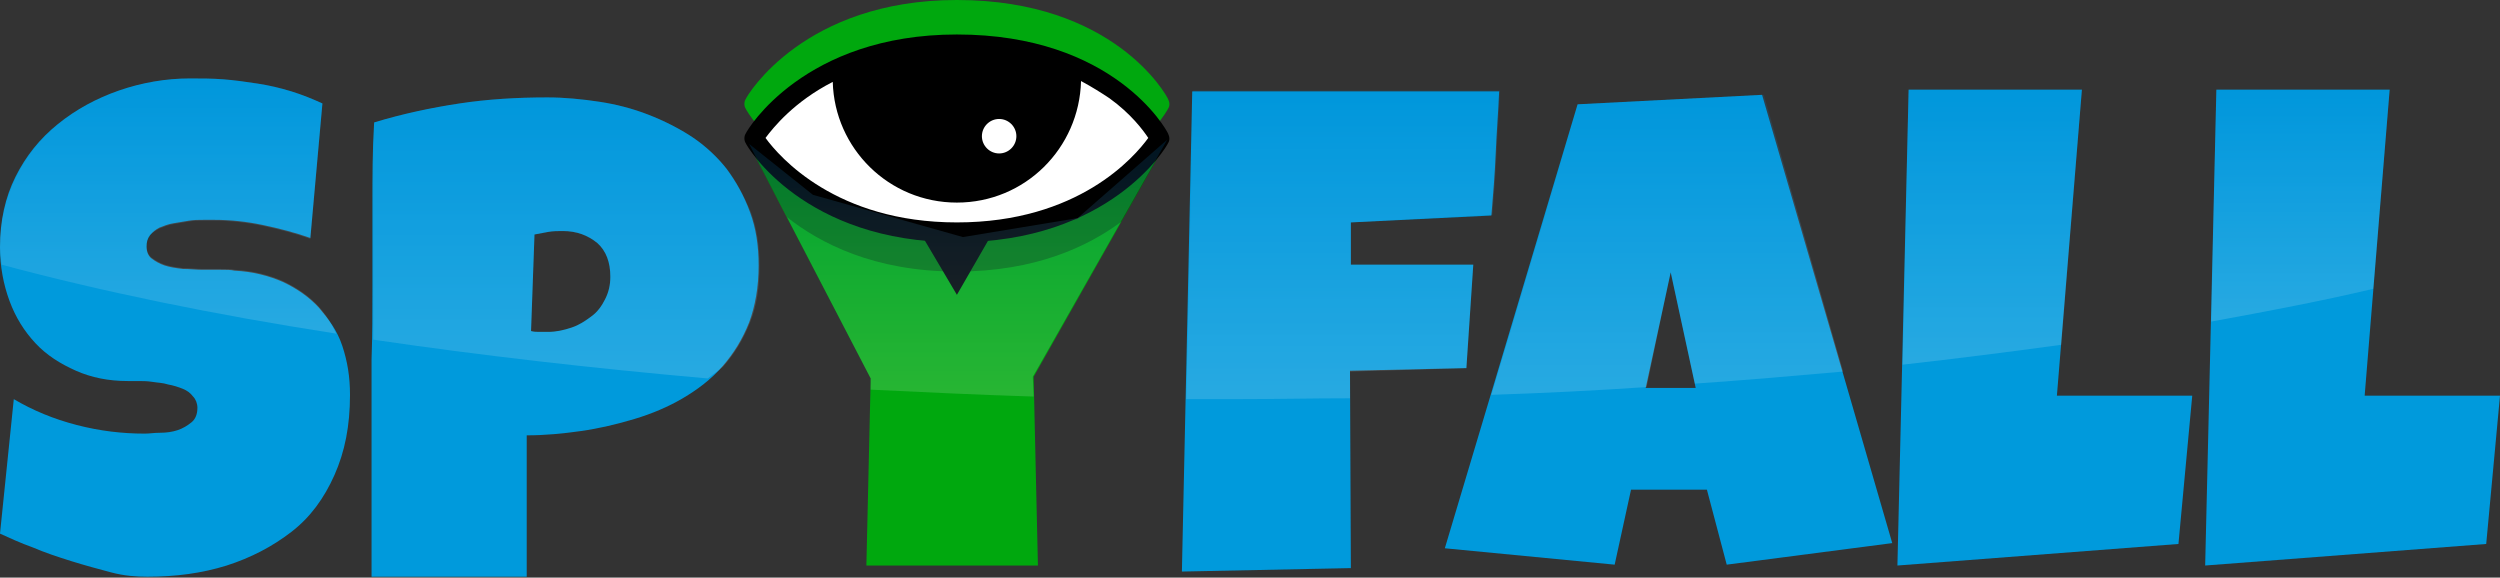<svg width="290" height="67" viewBox="0 0 290 67" fill="none" xmlns="http://www.w3.org/2000/svg">
<rect x="0" y="0" width="290" height="67" fill="#333333" stroke="none"/>
<path d="M111 0C93.3 0 86.7 11 86.5 11.5C86.3 11.8 86.3 12.3 86.5 12.6C86.7 13.1 93.3 24.1 111 24.1C128.7 24.1 135.3 13.1 135.5 12.6C135.7 12.3 135.7 11.9 135.5 11.5C135.3 11 129.2 0 111 0ZM115.9 9.8C117 9.8 117.9 10.7 117.9 11.8C117.9 12.9 117 13.8 115.9 13.8C114.8 13.8 113.9 12.9 113.9 11.8C113.9 10.7 114.8 9.8 115.9 9.8Z" fill="#00A80E"/>
<path d="M87.5 15.6L97.5 7.5L112.6 4.8L127.3 9L134.3 16C134.3 16 129.1 23.2 119.3 25.9C113.3 27.6 104.4 26.5 96.9 24.3C88.1 21.6 87.5 15.6 87.5 15.6Z" fill="white"/>
<path d="M37 35.7C35.9 34.5 34.5 33.5 32.8 32.7C31.2 32 29.3 31.5 27.2 31.4C26.8 31.3 26.3 31.3 25.6 31.3C25 31.3 24.3 31.3 23.5 31.3C22.8 31.3 22 31.2 21.2 31.2C20.4 31.1 19.7 31 19.1 30.8C18.5 30.6 18 30.3 17.6 30C17.2 29.7 17 29.2 17 28.6C17 28.1 17.1 27.7 17.4 27.3C17.7 26.9 18.1 26.6 18.5 26.4C19 26.2 19.5 26 20.1 25.9C20.7 25.8 21.3 25.7 21.9 25.6C22.5 25.5 23 25.5 23.6 25.5C24.1 25.5 24.6 25.5 24.9 25.5C26.7 25.5 28.6 25.7 30.5 26.1C32.4 26.5 34.3 27 36 27.6L37.4 12C36.3 11.5 35.1 11 33.8 10.6C32.5 10.2 31.2 9.9 29.9 9.7C28.6 9.5 27.2 9.3 25.9 9.2C24.6 9.1 23.3 9.1 22 9.1C19.2 9.1 16.4 9.6 13.8 10.5C11.2 11.4 8.8 12.7 6.7 14.4C4.6 16.1 3 18.1 1.8 20.5C0.6 22.9 0 25.6 0 28.7C0 30.9 0.4 33 1.1 34.9C1.8 36.8 2.8 38.4 4.1 39.8C5.4 41.2 7 42.2 8.8 43C10.6 43.8 12.6 44.2 14.8 44.2C15.1 44.2 15.5 44.2 16 44.2C16.5 44.2 17.1 44.2 17.7 44.3C18.3 44.4 18.9 44.4 19.5 44.6C20.1 44.7 20.7 44.9 21.2 45.1C21.7 45.3 22.1 45.6 22.4 46C22.7 46.3 22.9 46.8 22.9 47.3C22.9 48 22.7 48.6 22.2 49C21.7 49.4 21.2 49.7 20.6 49.9C20 50.1 19.3 50.2 18.6 50.2C17.9 50.2 17.3 50.3 16.8 50.3C14.2 50.3 11.6 50 8.9 49.3C6.2 48.6 3.8 47.6 1.6 46.3L0 61.9C1.1 62.4 2.4 63 3.8 63.5C5.2 64.1 6.7 64.6 8.3 65.1C9.9 65.6 11.4 66 12.9 66.4C14.4 66.8 15.8 66.9 17.1 66.9C20.4 66.9 23.4 66.5 26.3 65.6C29.1 64.7 31.6 63.4 33.8 61.7C36 60 37.6 57.8 38.8 55.1C40 52.4 40.6 49.4 40.6 45.8C40.6 43.7 40.3 41.9 39.7 40.1C39.1 38.3 38.1 37 37 35.7Z" fill="#009ADC"/>
<path d="M84.3 19.6C83.2 18.2 81.8 16.9 80.3 15.9C78.8 14.9 77 14 75.2 13.3C73.4 12.6 71.5 12.1 69.5 11.8C67.5 11.5 65.5 11.3 63.5 11.3C60 11.3 56.6 11.5 53.3 12C50 12.5 46.7 13.2 43.4 14.2C43.2 17.4 43.2 20.6 43.2 23.7C43.2 26.8 43.2 30 43.2 33.1C43.2 36.1 43.2 38.9 43.1 41.7C43.1 44.5 43.1 47.2 43.1 50C43.1 52.7 43.1 55.5 43.1 58.3C43.1 61.1 43.1 63.9 43.1 66.9H61.1V50.5C63.2 50.5 65.3 50.3 67.4 50C69.5 49.7 71.6 49.2 73.6 48.6C75.6 48 77.5 47.2 79.2 46.2C80.9 45.2 82.5 44 83.8 42.5C85.1 41 86.1 39.4 86.9 37.4C87.6 35.5 88 33.3 88 30.8C88 28.5 87.7 26.5 87 24.6C86.3 22.7 85.4 21.1 84.3 19.6ZM70.2 34.7C69.8 35.5 69.3 36.2 68.6 36.7C67.9 37.2 67.2 37.7 66.3 38C65.4 38.3 64.5 38.5 63.6 38.5C63.2 38.5 62.9 38.5 62.6 38.5C62.3 38.5 61.9 38.5 61.6 38.4L62 27.2C62.5 27.1 63.1 27 63.6 26.9C64.2 26.8 64.7 26.8 65.3 26.8C66.9 26.8 68.2 27.3 69.3 28.2C70.3 29.1 70.8 30.4 70.8 32.1C70.8 33.1 70.6 33.9 70.2 34.7Z" fill="#009ADC"/>
<path d="M125 25.4L111.7 27.5L94.3 22.6L86.9 16.8L101 43.9L100.5 65.6H120.4L119.9 43.7L135.4 16.3L125 25.4Z" fill="#00A80E"/>
<path d="M170.1 42.7L170.9 30.7H156.7V25.8L173 25C173.2 22.6 173.4 20.2 173.5 17.8C173.6 15.4 173.8 13 173.9 10.6H138.3L137.1 66.3L156.7 65.9L156.6 43L170.1 42.7Z" fill="#009ADC"/>
<path d="M183 12.1L167.6 63.6L187.3 65.5L189.2 56.8H198L200.3 65.5L219.5 63L204.4 11L183 12.1ZM190.9 45L193.8 31.6L196.7 45H190.9Z" fill="#009ADC"/>
<path d="M241.5 10.4H221.4L220.1 65.6L252.7 63.1L254.3 45.9H238.6L241.5 10.4Z" fill="#009ADC"/>
<path d="M274.3 45.9L277.2 10.4H257.1L255.8 65.6L288.4 63.1L290 45.9H274.3Z" fill="#009ADC"/>
<path d="M111 4C93.3 4 86.7 15 86.5 15.5C86.3 15.8 86.3 16.3 86.5 16.6C86.7 17.1 93.3 28.1 111 28.1C128.7 28.1 135.3 17.1 135.5 16.6C135.7 16.3 135.7 15.9 135.5 15.5C135.3 15 129.2 4 111 4ZM115.9 13.8C117 13.8 117.9 14.7 117.9 15.8C117.9 16.9 117 17.8 115.9 17.8C114.8 17.8 113.9 16.9 113.9 15.8C113.9 14.7 114.8 13.8 115.9 13.8ZM111 25.8C97 25.8 90.4 18.2 88.8 16C89.7 14.8 92.1 11.8 96.6 9.5C96.8 17.2 103.1 23.5 111 23.5C118.9 23.5 125.2 17.2 125.4 9.4C126.7 10.1 127.8 10.8 128.7 11.4C131.2 13.2 132.6 15.1 133.2 16C131.6 18.2 125.1 25.8 111 25.8Z" fill="black"/>
<path d="M111 34.2L114.8 27.6H107.1L111 34.2Z" fill="black"/>
<path opacity="0.3" d="M134.3 17.2L124.9 25.3L111.6 27.5L94.2 22.6L87.5 17.3C87.4 17.4 87.3 17.5 87.3 17.6L91.3 25.2C95.1 28.2 101.4 31.5 111 31.5C120.1 31.5 126.2 28.6 130.1 25.7L134.7 17.6C134.6 17.5 134.5 17.4 134.3 17.2Z" fill="black"/>
<g opacity="0.7">
<path opacity="0.22" d="M18.5 26.5C19 26.3 19.5 26.1 20.1 26C20.7 25.9 21.3 25.8 21.9 25.7C22.5 25.6 23 25.6 23.6 25.6C24.1 25.6 24.6 25.6 24.9 25.6C26.7 25.6 28.6 25.8 30.5 26.2C32.4 26.6 34.3 27.1 36 27.7L37.4 12C36.3 11.5 35.1 11 33.8 10.6C32.5 10.2 31.3 9.9 30 9.7C28.7 9.5 27.3 9.3 26 9.2C24.7 9.1 23.4 9.1 22.1 9.1C19.3 9.1 16.5 9.6 13.9 10.5C11.3 11.4 8.9 12.7 6.8 14.4C4.7 16.1 3.1 18.1 1.9 20.5C0.7 22.9 0 25.6 0 28.6C0 29.3 0.1 30 0.2 30.7C11.7 33.8 24.8 36.5 39 38.7C38.5 37.6 37.8 36.5 37 35.6C35.9 34.4 34.5 33.4 32.8 32.6C31.2 31.9 29.3 31.4 27.2 31.3C26.8 31.2 26.3 31.2 25.6 31.2C25 31.2 24.3 31.2 23.5 31.2C22.8 31.2 22 31.1 21.2 31.1C20.4 31 19.7 30.9 19.1 30.7C18.5 30.5 18 30.2 17.6 29.9C17.2 29.6 17 29.1 17 28.5C17 28 17.1 27.6 17.4 27.2C17.7 27 18.1 26.7 18.5 26.5Z" fill="url(#paint0_linear)"/>
<path opacity="0.22" d="M84.3 19.6C83.2 18.2 81.8 16.9 80.3 15.9C78.7 14.9 77.1 14 75.2 13.3C73.4 12.6 71.5 12.1 69.5 11.8C67.5 11.5 65.5 11.3 63.5 11.3C60 11.3 56.6 11.5 53.4 12C50.1 12.5 46.8 13.2 43.5 14.2C43.3 17.4 43.3 20.6 43.3 23.7C43.3 26.8 43.3 30 43.3 33.1C43.3 35.3 43.3 37.3 43.3 39.4C55.5 41.2 68.5 42.7 82.1 43.9C82.7 43.4 83.4 43 83.9 42.5C85.2 41 86.2 39.4 87 37.4C87.8 35.4 88.1 33.3 88.1 30.8C88.1 28.5 87.8 26.5 87.1 24.6C86.3 22.7 85.4 21 84.3 19.6ZM70.2 34.7C69.8 35.5 69.3 36.2 68.6 36.7C67.9 37.3 67.2 37.7 66.3 38C65.4 38.3 64.5 38.5 63.6 38.5C63.2 38.5 62.9 38.5 62.6 38.5C62.3 38.5 61.9 38.5 61.6 38.4L62 27.2C62.5 27.1 63.1 27 63.6 26.9C64.1 26.8 64.7 26.8 65.3 26.8C66.9 26.8 68.2 27.3 69.3 28.2C70.3 29.1 70.8 30.4 70.8 32.1C70.8 33 70.6 33.9 70.2 34.7Z" fill="url(#paint1_linear)"/>
<path opacity="0.22" d="M125 25.3L111.7 27.5L94.3 22.6L86.9 16.7L101 43.9V45.2C107.2 45.5 113.5 45.8 119.9 46L119.8 43.7L135.4 16.2L125 25.3Z" fill="url(#paint2_linear)"/>
<path opacity="0.22" d="M137.6 46.3C139.5 46.3 141.4 46.3 143.3 46.3C147.8 46.3 152.2 46.2 156.6 46.2V43.1L170.1 42.7L170.9 30.7H156.7V25.8L173.1 24.9C173.3 22.5 173.5 20.1 173.6 17.7C173.7 15.3 173.9 12.9 174 10.5H138.4L137.6 46.3Z" fill="url(#paint3_linear)"/>
<path opacity="0.22" d="M204.6 11L183.1 12.1L173 45.8C179.1 45.6 185.1 45.3 191 44.9L193.8 31.5L196.6 44.5C202.4 44.1 208.2 43.6 213.8 43.1L204.6 11Z" fill="url(#paint4_linear)"/>
<path opacity="0.22" d="M220.7 42.3C227 41.6 233.2 40.8 239.1 40L241.5 10.4H221.4L220.7 42.3Z" fill="url(#paint5_linear)"/>
<path opacity="0.22" d="M256.5 37.3C263.1 36.1 269.4 34.9 275.3 33.5L277.2 10.4H257.1L256.5 37.3Z" fill="url(#paint6_linear)"/>
</g>
<defs>
<linearGradient id="paint0_linear" x1="19.548" y1="38.691" x2="19.548" y2="9.13" gradientUnits="userSpaceOnUse">
<stop stop-color="white"/>
<stop offset="1" stop-color="#0086DC"/>
</linearGradient>
<linearGradient id="paint1_linear" x1="65.755" y1="43.89" x2="65.755" y2="11.333" gradientUnits="userSpaceOnUse">
<stop stop-color="white"/>
<stop offset="1" stop-color="#0086DC"/>
</linearGradient>
<linearGradient id="paint2_linear" x1="111.21" y1="45.991" x2="111.21" y2="16.23" gradientUnits="userSpaceOnUse">
<stop stop-color="white"/>
<stop offset="1" stop-color="#0086DC"/>
</linearGradient>
<linearGradient id="paint3_linear" x1="155.845" y1="46.289" x2="155.845" y2="10.536" gradientUnits="userSpaceOnUse">
<stop stop-color="white"/>
<stop offset="1" stop-color="#0086DC"/>
</linearGradient>
<linearGradient id="paint4_linear" x1="193.451" y1="45.789" x2="193.451" y2="11.035" gradientUnits="userSpaceOnUse">
<stop stop-color="white"/>
<stop offset="1" stop-color="#0086DC"/>
</linearGradient>
<linearGradient id="paint5_linear" x1="231.126" y1="42.29" x2="231.126" y2="10.432" gradientUnits="userSpaceOnUse">
<stop stop-color="white"/>
<stop offset="1" stop-color="#0086DC"/>
</linearGradient>
<linearGradient id="paint6_linear" x1="266.876" y1="37.292" x2="266.876" y2="10.427" gradientUnits="userSpaceOnUse">
<stop stop-color="white"/>
<stop offset="1" stop-color="#0086DC"/>
</linearGradient>
</defs>
</svg>
